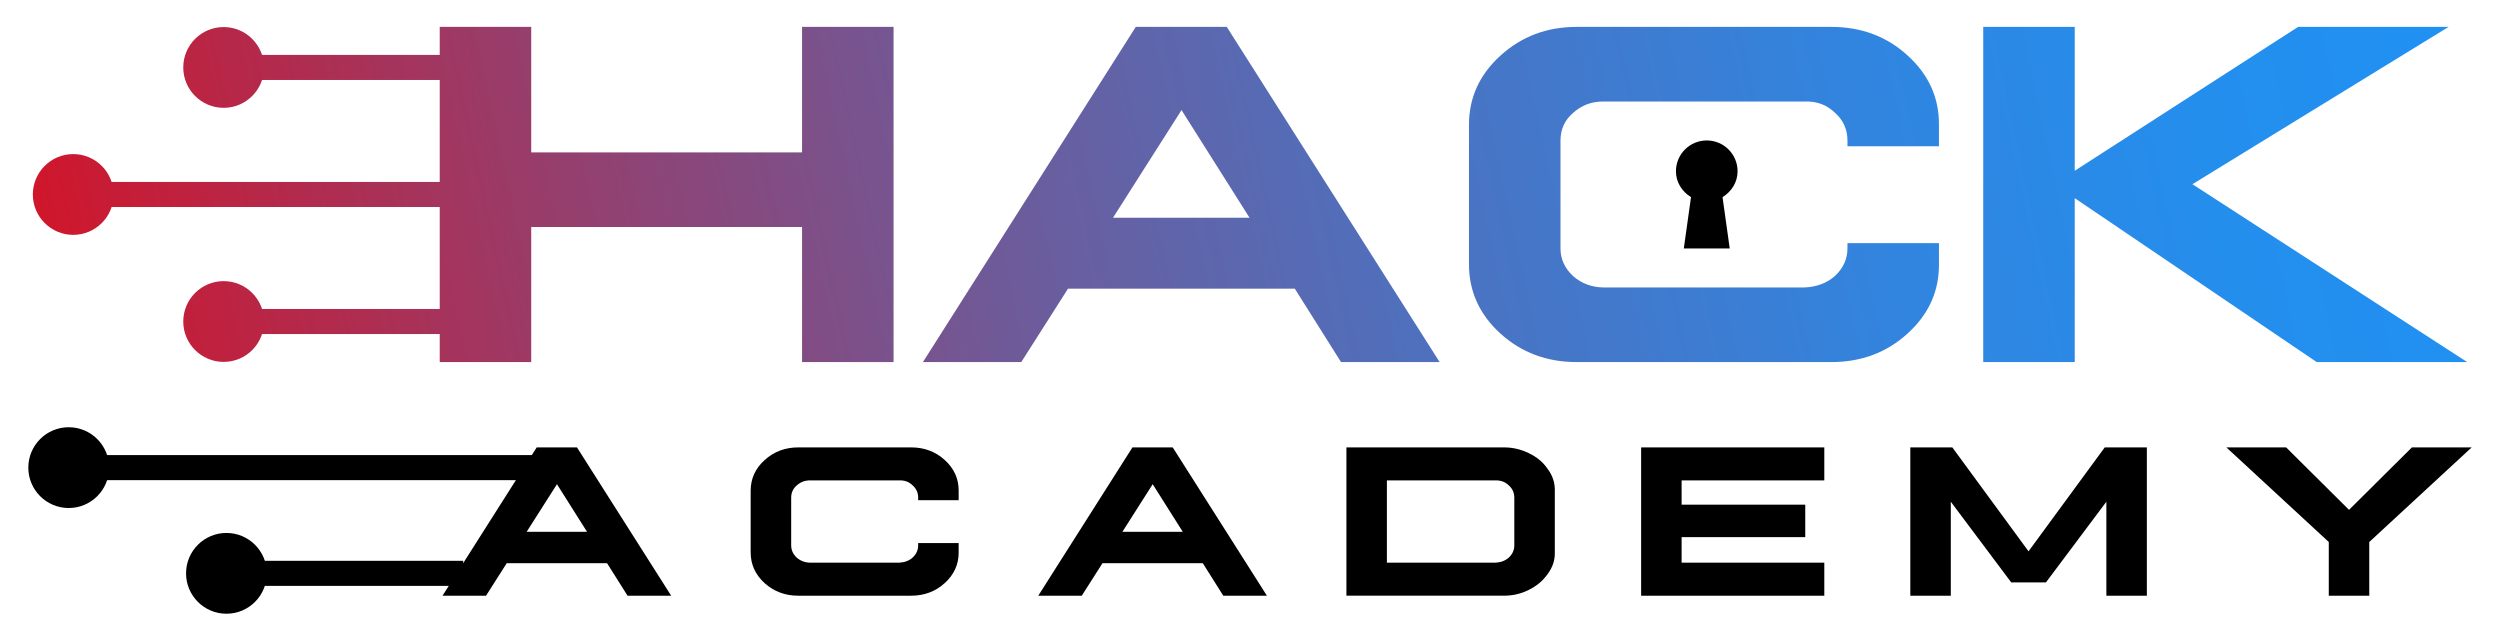 <?xml version="1.0" encoding="utf-8"?>
<!-- Generator: Adobe Illustrator 24.0.1, SVG Export Plug-In . SVG Version: 6.00 Build 0)  -->
<svg version="1.1" id="Layer_1" xmlns="http://www.w3.org/2000/svg" xmlns:xlink="http://www.w3.org/1999/xlink" x="0px" y="0px"
	 viewBox="0 0 2560 656" style="enable-background:new 0 0 2560 656;" xml:space="preserve">
<style type="text/css">
	.st0{fill:url(#XMLID_3_);}
	.st1{fill:url(#XMLID_4_);}
	.st2{fill:url(#XMLID_5_);}
	.st3{fill:url(#XMLID_6_);}
	.st4{fill:url(#XMLID_7_);}
	.st5{fill:url(#XMLID_8_);}
	.st6{fill:url(#XMLID_9_);}
	.st7{fill:url(#XMLID_10_);}
	.st8{fill:url(#XMLID_11_);}
	.st9{fill:url(#XMLID_12_);}
</style>
<g>
	<g id="XMLID_29_">
		<linearGradient id="XMLID_3_" gradientUnits="userSpaceOnUse" x1="34.861" y1="207.827" x2="2445.02" y2="-313.632">
			<stop  offset="0" style="stop-color:#D0162B"/>
			<stop  offset="0.042" style="stop-color:#C41E39"/>
			<stop  offset="0.229" style="stop-color:#924171"/>
			<stop  offset="0.411" style="stop-color:#695E9F"/>
			<stop  offset="0.583" style="stop-color:#4974C4"/>
			<stop  offset="0.743" style="stop-color:#3284DE"/>
			<stop  offset="0.887" style="stop-color:#248EED"/>
			<stop  offset="1" style="stop-color:#1F91F3"/>
		</linearGradient>
		<circle id="XMLID_82_" class="st0" cx="74.99" cy="199.14" r="41.36"/>
		<g id="XMLID_2_">
			<linearGradient id="XMLID_4_" gradientUnits="userSpaceOnUse" x1="14.863" y1="115.397" x2="2425.022" y2="-406.062">
				<stop  offset="0" style="stop-color:#D0162B"/>
				<stop  offset="0.042" style="stop-color:#C41E39"/>
				<stop  offset="0.229" style="stop-color:#924171"/>
				<stop  offset="0.411" style="stop-color:#695E9F"/>
				<stop  offset="0.583" style="stop-color:#4974C4"/>
				<stop  offset="0.743" style="stop-color:#3284DE"/>
				<stop  offset="0.887" style="stop-color:#248EED"/>
				<stop  offset="1" style="stop-color:#1F91F3"/>
			</linearGradient>
			<circle id="XMLID_80_" class="st1" cx="229.02" cy="69.06" r="41.36"/>
			<linearGradient id="XMLID_5_" gradientUnits="userSpaceOnUse" x1="68.635" y1="363.928" x2="2478.794" y2="-157.531">
				<stop  offset="0" style="stop-color:#D0162B"/>
				<stop  offset="0.042" style="stop-color:#C41E39"/>
				<stop  offset="0.229" style="stop-color:#924171"/>
				<stop  offset="0.411" style="stop-color:#695E9F"/>
				<stop  offset="0.583" style="stop-color:#4974C4"/>
				<stop  offset="0.743" style="stop-color:#3284DE"/>
				<stop  offset="0.887" style="stop-color:#248EED"/>
				<stop  offset="1" style="stop-color:#1F91F3"/>
			</linearGradient>
			<circle id="XMLID_83_" class="st2" cx="229.02" cy="329.23" r="41.36"/>
			<linearGradient id="XMLID_6_" gradientUnits="userSpaceOnUse" x1="20.284" y1="140.453" x2="2430.443" y2="-381.006">
				<stop  offset="0" style="stop-color:#D0162B"/>
				<stop  offset="0.042" style="stop-color:#C41E39"/>
				<stop  offset="0.229" style="stop-color:#924171"/>
				<stop  offset="0.411" style="stop-color:#695E9F"/>
				<stop  offset="0.583" style="stop-color:#4974C4"/>
				<stop  offset="0.743" style="stop-color:#3284DE"/>
				<stop  offset="0.887" style="stop-color:#248EED"/>
				<stop  offset="1" style="stop-color:#1F91F3"/>
			</linearGradient>
			<polyline id="XMLID_263_" class="st3" points="471.47,56.23 229.02,56.23 229.02,81.9 471.47,81.9 			"/>
			<linearGradient id="XMLID_7_" gradientUnits="userSpaceOnUse" x1="43.726" y1="248.801" x2="2453.885" y2="-272.659">
				<stop  offset="0" style="stop-color:#D0162B"/>
				<stop  offset="0.042" style="stop-color:#C41E39"/>
				<stop  offset="0.229" style="stop-color:#924171"/>
				<stop  offset="0.411" style="stop-color:#695E9F"/>
				<stop  offset="0.583" style="stop-color:#4974C4"/>
				<stop  offset="0.743" style="stop-color:#3284DE"/>
				<stop  offset="0.887" style="stop-color:#248EED"/>
				<stop  offset="1" style="stop-color:#1F91F3"/>
			</linearGradient>
			<polyline id="XMLID_264_" class="st4" points="471.47,186.31 74.99,186.31 74.99,211.98 471.47,211.98 			"/>
			<linearGradient id="XMLID_8_" gradientUnits="userSpaceOnUse" x1="74.056" y1="388.984" x2="2484.215" y2="-132.476">
				<stop  offset="0" style="stop-color:#D0162B"/>
				<stop  offset="0.042" style="stop-color:#C41E39"/>
				<stop  offset="0.229" style="stop-color:#924171"/>
				<stop  offset="0.411" style="stop-color:#695E9F"/>
				<stop  offset="0.583" style="stop-color:#4974C4"/>
				<stop  offset="0.743" style="stop-color:#3284DE"/>
				<stop  offset="0.887" style="stop-color:#248EED"/>
				<stop  offset="1" style="stop-color:#1F91F3"/>
			</linearGradient>
			<polyline id="XMLID_265_" class="st5" points="471.47,316.39 229.02,316.39 229.02,342.06 471.47,342.06 			"/>
			<g id="XMLID_64_">
				<linearGradient id="XMLID_9_" gradientUnits="userSpaceOnUse" x1="62.034" y1="333.42" x2="2472.193" y2="-188.04">
					<stop  offset="0" style="stop-color:#D0162B"/>
					<stop  offset="0.042" style="stop-color:#C41E39"/>
					<stop  offset="0.229" style="stop-color:#924171"/>
					<stop  offset="0.411" style="stop-color:#695E9F"/>
					<stop  offset="0.583" style="stop-color:#4974C4"/>
					<stop  offset="0.743" style="stop-color:#3284DE"/>
					<stop  offset="0.887" style="stop-color:#248EED"/>
					<stop  offset="1" style="stop-color:#1F91F3"/>
				</linearGradient>
				<path id="XMLID_65_" class="st6" d="M543.98,27.54v128.52h277.33V27.54h93.7v343.22h-93.7V232.46H543.98v138.29h-93.7V27.54
					H543.98z"/>
				<linearGradient id="XMLID_10_" gradientUnits="userSpaceOnUse" x1="90.473" y1="464.861" x2="2500.632" y2="-56.598">
					<stop  offset="0" style="stop-color:#D0162B"/>
					<stop  offset="0.042" style="stop-color:#C41E39"/>
					<stop  offset="0.229" style="stop-color:#924171"/>
					<stop  offset="0.411" style="stop-color:#695E9F"/>
					<stop  offset="0.583" style="stop-color:#4974C4"/>
					<stop  offset="0.743" style="stop-color:#3284DE"/>
					<stop  offset="0.887" style="stop-color:#248EED"/>
					<stop  offset="1" style="stop-color:#1F91F3"/>
				</linearGradient>
				<path id="XMLID_67_" class="st7" d="M1256.22,27.54l217.96,343.22h-100.97l-47.34-75.16h-232.24l-47.85,75.16H945.07
					l217.96-343.22H1256.22z M1139.73,222.95h139.79l-69.65-110.23L1139.73,222.95z"/>
				<linearGradient id="XMLID_11_" gradientUnits="userSpaceOnUse" x1="109.539" y1="552.987" x2="2519.698" y2="31.527">
					<stop  offset="0" style="stop-color:#D0162B"/>
					<stop  offset="0.042" style="stop-color:#C41E39"/>
					<stop  offset="0.229" style="stop-color:#924171"/>
					<stop  offset="0.411" style="stop-color:#695E9F"/>
					<stop  offset="0.583" style="stop-color:#4974C4"/>
					<stop  offset="0.743" style="stop-color:#3284DE"/>
					<stop  offset="0.887" style="stop-color:#248EED"/>
					<stop  offset="1" style="stop-color:#1F91F3"/>
				</linearGradient>
				<path id="XMLID_70_" class="st8" d="M1875.26,27.54c30.73,0,56.79,9.77,78.17,29.31c21.54,19.54,32.23,43.18,32.06,70.9v22.05
					h-93.69v-5.76c0-11.52-4.26-21.04-12.78-28.56c-8.35-8.18-18.79-12.03-31.31-11.52h-205.68c-12.03-0.17-22.47,3.76-31.32,11.77
					c-8.52,7.35-12.77,16.79-12.77,28.31v110.23c0,11.02,4.34,20.54,13.03,28.56c8.68,7.52,19.04,11.36,31.06,11.53h205.68
					c12.52-0.5,22.96-4.43,31.31-11.78c8.52-8.02,12.78-17.45,12.78-28.31V249h93.69v21.55c0.17,27.73-10.52,51.36-32.06,70.9
					c-21.38,19.54-47.44,29.31-78.17,29.31h-260.8c-30.56,0-56.61-9.77-78.16-29.31c-21.38-19.54-32.07-43.17-32.07-70.9v-142.8
					c0-27.72,10.78-51.36,32.32-70.9c21.55-19.54,47.52-29.31,77.91-29.31H1875.26z"/>
				<linearGradient id="XMLID_12_" gradientUnits="userSpaceOnUse" x1="133.402" y1="663.278" x2="2543.561" y2="141.818">
					<stop  offset="0" style="stop-color:#D0162B"/>
					<stop  offset="0.042" style="stop-color:#C41E39"/>
					<stop  offset="0.229" style="stop-color:#924171"/>
					<stop  offset="0.411" style="stop-color:#695E9F"/>
					<stop  offset="0.583" style="stop-color:#4974C4"/>
					<stop  offset="0.743" style="stop-color:#3284DE"/>
					<stop  offset="0.887" style="stop-color:#248EED"/>
					<stop  offset="1" style="stop-color:#1F91F3"/>
				</linearGradient>
				<path id="XMLID_72_" class="st9" d="M2124.53,27.54v147.31l228.73-147.31h154.08l-262.3,161.09l281.34,182.13H2372.3
					L2124.53,202.9v167.85h-93.7V27.54H2124.53z"/>
			</g>
		</g>
	</g>
	<g id="XMLID_76_">
		<g>
			<path id="XMLID_221_" d="M1779.28,175.38c0-17.43-14.13-31.56-31.56-31.56c-17.43,0-31.56,14.13-31.56,31.56
				c0,11.4,6.37,20.94,15.43,26.48l-7.38,52.6h47.03l-7.38-52.6C1772.91,196.32,1779.28,186.78,1779.28,175.38z"/>
			<circle id="XMLID_220_" cx="70.36" cy="478.85" r="41.36"/>
			<polyline id="XMLID_219_" points="544.93,466.01 70.36,466.01 70.36,491.68 544.93,491.68 			"/>
			<polyline id="XMLID_218_" points="474.33,574.27 231.88,574.27 231.88,599.94 474.33,599.94 			"/>
			<circle id="XMLID_217_" cx="231.88" cy="587.1" r="41.36"/>
			<g id="XMLID_199_">
				<path id="XMLID_214_" d="M590.82,458.12L687.27,610H642.6l-20.95-33.26H518.88L497.7,610h-44.56l96.45-151.88H590.82z
					 M539.28,544.59h61.86l-30.82-48.78L539.28,544.59z"/>
				<path id="XMLID_212_" d="M932.87,458.12c13.6,0,25.13,4.33,34.59,12.97c9.53,8.65,14.26,19.11,14.19,31.37v9.75h-41.46v-2.55
					c0-5.1-1.88-9.31-5.65-12.64c-3.7-3.62-8.32-5.32-13.86-5.1h-91.01c-5.32-0.07-9.94,1.67-13.86,5.21
					c-3.77,3.25-5.65,7.43-5.65,12.53v48.78c0,4.88,1.92,9.09,5.76,12.64c3.84,3.32,8.43,5.03,13.75,5.1h91.01
					c5.54-0.22,10.16-1.96,13.86-5.21c3.77-3.55,5.65-7.72,5.65-12.52v-2.33h41.46v9.53c0.07,12.27-4.66,22.73-14.19,31.37
					C958,605.68,946.47,610,932.87,610H817.46c-13.52,0-25.05-4.32-34.59-12.97c-9.46-8.65-14.19-19.1-14.19-31.37v-63.19
					c0-12.27,4.77-22.73,14.3-31.37c9.53-8.65,21.03-12.97,34.48-12.97H932.87z"/>
				<path id="XMLID_209_" d="M1200.86,458.12L1297.31,610h-44.68l-20.95-33.26h-102.77L1107.74,610h-44.56l96.45-151.88H1200.86z
					 M1149.31,544.59h61.86l-30.82-48.78L1149.31,544.59z"/>
				<path id="XMLID_206_" d="M1539.91,458.12c9.02,0,17.52,1.96,25.5,5.88c8.28,3.92,14.75,9.31,19.4,16.18
					c5.1,6.87,7.54,14.3,7.31,22.28v63.19c0.23,7.98-2.25,15.41-7.43,22.29c-4.88,6.87-11.34,12.27-19.4,16.18
					c-7.76,3.92-16.22,5.87-25.38,5.87h-161.19V458.12H1539.91z M1420.18,576.19h110.97c5.54-0.22,10.16-1.96,13.86-5.21
					c3.76-3.55,5.65-7.72,5.65-12.52v-48.78c0-5.1-1.88-9.31-5.65-12.64c-3.7-3.62-8.32-5.32-13.86-5.1h-110.97V576.19z"/>
				<path id="XMLID_204_" d="M1868.09,458.12v33.81h-146.11v24.83h126.6v33.26h-126.6v26.16h146.11V610h-187.57V458.12H1868.09z"/>
				<path id="XMLID_202_" d="M2198.38,458.12V610h-41.46v-96.23l-61.86,82.59h-35.58l-61.86-82.59V610h-41.46V458.12h43.01
					l78.05,106.43l78.04-106.43H2198.38z"/>
				<path id="XMLID_200_" d="M2340.99,458.12l64.41,63.97l64.41-63.97H2531l-104.87,96.89V610h-41.46v-54.99l-104.88-96.89H2340.99z
					"/>
			</g>
		</g>
	</g>
</g>
</svg>
